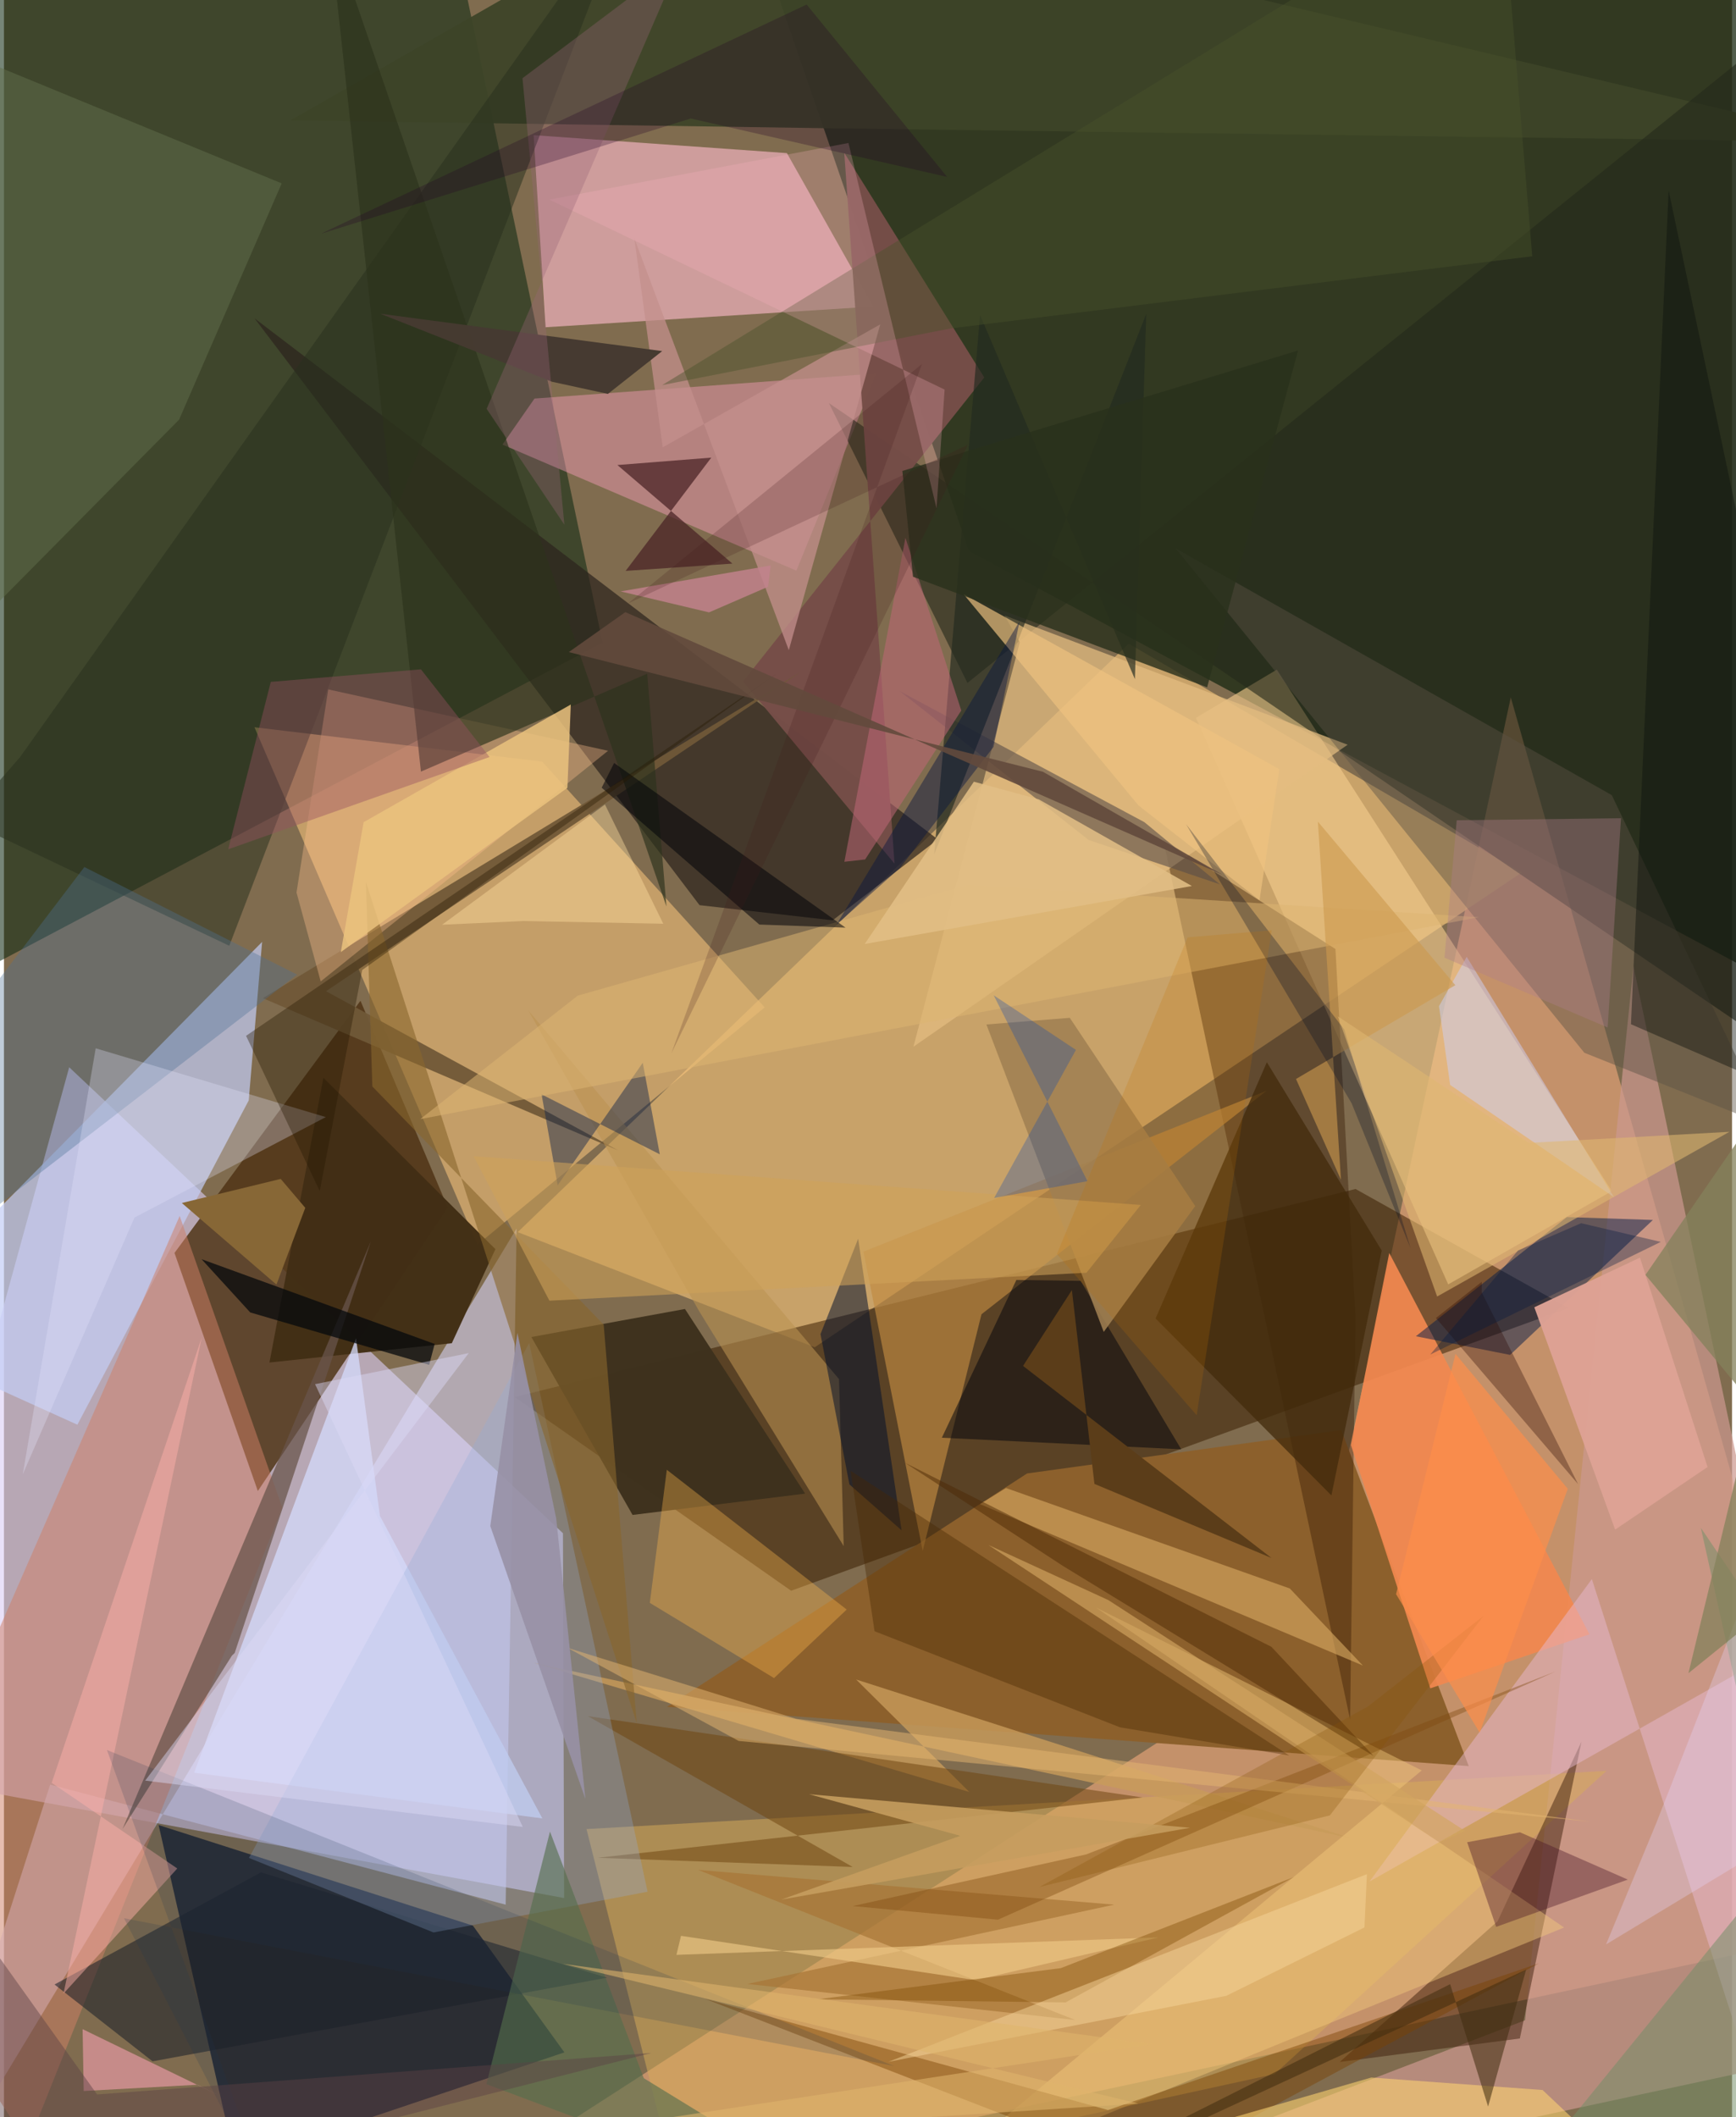 <svg xmlns="http://www.w3.org/2000/svg" width="228" height="278" viewBox="0 0 836 1024"><path fill="#806c4f" d="M0 0h836v1024H0z"/><path fill="#dbcef5" fill-opacity=".608" d="M270.429 741.57l.552 176.442L-62 856.808l93.563-340.61z"/><path fill="#1a2a13" fill-opacity=".757" d="M353.934-62L466.87 266.515 898 497.828V-37.035z"/><path fill="#ffb280" fill-opacity=".537" d="M898 932.48L728.955 337.294l-98.557 458.869L180.938 1086z"/><path fill="#0f2912" fill-opacity=".569" d="M224.157-.923l65.422 311.707-337.89 178.538-12.853-493.46z"/><path fill="#d4ac6d" fill-opacity=".851" d="M734.2 422.04L392.209 651.643l-143.665-55.7 295.565-284.628z"/><path fill="#4f3415" fill-opacity=".839" d="M172.477 484.028l-89.98 121.97 40.318 115.155 91.867-137.124z"/><path fill="#f9c57d" fill-opacity=".557" d="M228.983 602.088l139.041-114.851-107.644-118.88-139.192-16.611z"/><path fill="#3a1f00" fill-opacity=".537" d="M380.809 769.381l-133.706-93.69L653.85 575.07l103.044 57.552z"/><path fill="#141c2c" fill-opacity=".78" d="M112.03 1046.148l159.09-53.483-44.253-61.306-152.054-48.648z"/><path fill="#f1b2be" fill-opacity=".694" d="M420.572 148.265l-41.8-74.203-122.527-8.687 5.752 92.908z"/><path fill="#c3cdf5" fill-opacity=".702" d="M-62 644.962l97.518 44.123 82.895-156.852 6.48-76.68z"/><path fill="#dbd8ff" fill-opacity=".549" d="M-49.112 1086L248.01 594.178l-5.296 327.044-220.361-58.076z"/><path fill="#8c602c" d="M494.958 712.661l151.976-20.984 61.683 162.525-387.833-28.655z"/><path fill="#2c241c" fill-opacity=".714" d="M451.776 405.978l-50.87 39.14-64.404-7.319-215.276-283.836z"/><path fill="#f3cb8c" fill-opacity=".62" d="M615.78 323.88l162.084 252.217-79.178 45.115-122.031-274.025z"/><path fill="#cb988e" fill-opacity=".718" d="M788.316 467.396L898 990.177 452.13 1086l283.73-108.86z"/><path fill="#331800" fill-opacity=".396" d="M651.223 831.678l2.604-194.347-9.69-178.322-83.328-53.17z"/><path fill="#ce7f65" fill-opacity=".514" d="M134.664 729.193L85.006 588.119-62 924.229l73.594 112.765z"/><path fill="#3d4428" fill-opacity=".941" d="M400.826 62.06L898 68.699 348.787-62 138.664 58.194z"/><path fill="#d7ac5a" fill-opacity=".518" d="M775.288 856.493l-493.467 28.17 45.633 181.26 287.24-62.77z"/><path fill="#fea1c3" fill-opacity=".416" d="M383.355 276.008l-142.18-60.973 15.49-22.267 165.459-12.14z"/><path fill="#242a1b" fill-opacity=".612" d="M466.11 330.302L898-17.467l-5.091 548.836-493.803-336.385z"/><path fill="#f38850" fill-opacity=".918" d="M690.027 816.592l77.013-26.147-96.87-184.409-18.552 92.884z"/><path fill="#e4bc80" fill-opacity=".733" d="M439.983 506.268l51.454-195.57-7.412-13.014 166.01 62.514z"/><path fill="#3d1e0a" fill-opacity=".486" d="M763.148 842.427l-29.8 143.515-87.13 11.353 76.354-68.045z"/><path fill="#031b49" fill-opacity=".49" d="M728.62 655.321l-45.585-9.02 73.052-57.635 41.622 1.383z"/><path fill="#422e15" fill-opacity=".976" d="M216.655 649.675L128.439 659l26.093-137.712 83.23 82.886z"/><path fill="#754e48" fill-opacity=".98" d="M474.24 182.564L357.554 329.602l73.283 88.119-24.323-343.838z"/><path fill="#c08a40" fill-opacity=".655" d="M610.826 527.554L472.893 635.67l-28.435 114.48-28.648-144.778z"/><path fill="#c89b5a" fill-opacity=".8" d="M256.342 804.286l395.497 84.856-239.582-76.83 54.783 54.42z"/><path fill="#d3d9f8" fill-opacity=".784" d="M181.9 733.227l-11.576-85.936-78.31 210.105 168.458 22.114z"/><path fill="#705838" fill-opacity=".941" d="M155.794 479.413l141.369 77.016-171.951-73.657 260.203-157.78z"/><path fill="#e7b8ce" fill-opacity=".494" d="M846.235 1007.604L898 775.72 660.6 910.039l107.585-146.31z"/><path fill="#584c48" fill-opacity=".592" d="M524.714 406.267l63.509 21.457-36.532-30.077-118.424-63.415z"/><path fill="#69544b" fill-opacity=".737" d="M110.294 800.754l-52.927 83.853 120.117-284.204-65.857 199.09z"/><path fill="#3e311d" fill-opacity=".98" d="M255.154 646.676l74.298-13.567 58.13 89.303-83.481 10.31z"/><path fill="#ffc18e" fill-opacity=".353" d="M292.26 363.123l-135.38-29.678-15.35 98.235 11.7 43z"/><path fill="#d8a962" fill-opacity=".616" d="M484.774 719.704l137.287 48.586 35.343 37.27-185.21-78.061z"/><path fill="#5b5245" fill-opacity=".443" d="M777.821 384.575l76.39 160.448-89.677-35.849L566.82 265.21z"/><path fill="#272f1e" fill-opacity=".514" d="M-18.782 396.645l127.789 60.798L303.418-49.896 7.76 366.224z"/><path fill="#1c202a" fill-opacity=".565" d="M71.89 996.995L24.457 959.83l99.86-54.244 167.336 50.953z"/><path fill="#606e4b" fill-opacity=".51" d="M84.74 202.951l49.624-114.26L-62 7.976v343.302z"/><path fill="#6d420f" fill-opacity=".514" d="M410.569 902.976l-123.314-4.434 263.58-29.176-268.356-39.333z"/><path fill="#94acd7" fill-opacity=".302" d="M311.359 914.958L254.095 649.58 118.51 898.607l89.295 36.063z"/><path fill="#ba9351" fill-opacity=".569" d="M253.718 488.798l82.414 145.074L406.249 747.8l-2.254-80.746z"/><path fill="#ffba4e" fill-opacity=".353" d="M372.552 811.623l-60.101-36.364 8.22-64.373 87.028 67.6z"/><path fill="#f4c97b" fill-opacity=".447" d="M685.891 856.291L440.24 1060.58l314.513-128.307L528.29 777.515z"/><path fill="#02050c" fill-opacity=".514" d="M453.728 695.38l115.803 5.6-48.668-81.462-31.087-.459z"/><path fill="#2c331c" fill-opacity=".663" d="M311.17 325.855l-109.446 47.348L157.001-37.72l163.484 476.15z"/><path fill="#ceceef" fill-opacity=".529" d="M699.628 524.742l-5.396-38.085 13.405-23.877 71.273 116.266z"/><path fill="#9f7f52" fill-opacity=".871" d="M475.273 495.506l40.35-3.226 60.67 91.065-44.257 60.85z"/><path fill="#a77636" fill-opacity=".706" d="M335.813 904.395l201.27 16.813-177.461 38.36L518.22 977.01z"/><path fill="#232a20" fill-opacity=".671" d="M552.61 151.812l-5.49 176.656-74.903-176.175-22.18 260.916z"/><path fill="#4c7194" fill-opacity=".357" d="M141.833 471.388L38.902 419.352-62 552.039l58.855 31.197z"/><path fill="#000e2b" fill-opacity=".518" d="M409.007 717.948l-13.987-72.672 18.213-46.13 21.014 141.018z"/><path fill="#492325" fill-opacity=".729" d="M296.767 224.92l55.638 47.676-51.657 3.529 41.438-54.793z"/><path fill="#422b0b" fill-opacity=".757" d="M642.182 723.276l24.344-118.44-55.58-91.08-53.823 123.945z"/><path fill="#0f2249" fill-opacity=".451" d="M267.857 573.312L260.1 529.33l57.17 28.962-8.242-44.247z"/><path fill="#472700" fill-opacity=".376" d="M421.173 788.974l118.764 46.48 81.849 13.638L409.57 711.377z"/><path fill="#88662d" fill-opacity=".608" d="M175.09 426.501l131.047 407.022-16.011-192.875-111.91-115.152z"/><path fill="#dcb471" fill-opacity=".522" d="M277.613 481.538l-76.24 59.746 512.09-97.653-247.014-15.713z"/><path fill="#0d110c" fill-opacity=".427" d="M805.323 92.112L787.102 495.39 898 543.567v-12.258z"/><path fill="#e5e4fd" fill-opacity=".302" d="M44.386 507.02l111.301 33.28-92.537 48.578L9.073 713.135z"/><path fill="#feb0aa" fill-opacity=".471" d="M28.8 964.244l66.88-317.348L23.092 862.3l60.757 41.417z"/><path fill="#556e4d" fill-opacity=".62" d="M309.533 1005.153l-45.384-119.3-30.769 122.183L441.358 1086z"/><path fill="#c38f8d" fill-opacity=".741" d="M318.696 216.365L304.96 115.288l74.728 199.174 44.234-157.577z"/><path fill="#e0979f" fill-opacity=".725" d="M38.581 1011.345l-.536-29.914 66.452 32.29-10.898-5.4z"/><path fill="#7d480f" fill-opacity=".392" d="M750.55 808.465l-269.696 120.02-70.213-6.595 112.927-24.978z"/><path fill="#451026" fill-opacity=".376" d="M707.853 891.022l14.035 40.934 63.68-22.863-52.143-22.87z"/><path fill="#7b4100" fill-opacity=".435" d="M339.12 966.758l194.98 53.773L742.515 949.6 554.81 1050.457z"/><path fill="#dda294" fill-opacity=".976" d="M824.166 709.545l-44.727 30.28-39.095-107.54 51.106-24.015z"/><path fill="#e4b571" fill-opacity=".51" d="M383.17 831.284l-110.506-34.272 82.765 45.024 412.56 39.084z"/><path fill="#ffd471" fill-opacity=".576" d="M380.786 1086l280.69-81.18 82.859 6.038L823.849 1086z"/><path fill="#ad7d8c" fill-opacity=".369" d="M696.876 463.215l5.935-66.489 79.47-.973-6.457 101.203z"/><path fill="#c06879" fill-opacity=".525" d="M416.621 415.686l46.502-72.028-27.012-83.524-29.546 156.681z"/><path fill="#ebc27e" fill-opacity=".843" d="M173.993 397.657l100.228-56.906-1.637 40.294-109.618 79.462z"/><path fill="#965161" fill-opacity=".416" d="M201.721 323.734l33.206 42.404-126.443 44.632 20.61-80.973z"/><path fill="#000209" fill-opacity=".533" d="M365.416 447.17l-76.261-66.198 6.022-11.933 111.956 79.63z"/><path fill="#453a31" fill-opacity=".988" d="M292.168 190.522l26.268-20.711-136.389-18.078 83.079 32.909z"/><path fill="#1d3452" fill-opacity=".176" d="M49.82 846.431L430.6 999.26 58.073 927.79l72.558 140.922z"/><path fill="#efc280" fill-opacity=".675" d="M616.993 372.008l-152.788-84.685 84.653 102.256L607.4 435.42z"/><path fill="#04070c" fill-opacity=".729" d="M208.368 650.022l-2.668 10.106-86.56-25.348-23.531-25.746z"/><path fill="#4b2703" fill-opacity=".471" d="M512.16 757.29l-76.21-49.758 177.19 88.964 49.459 52.833z"/><path fill="#29311c" fill-opacity=".812" d="M582.06 332.432l44.007-162.909-191.436 58.255 5.134 51.158z"/><path fill="#48532b" fill-opacity=".431" d="M318.419 186.263L723.916-62l15.421 185.948L457.97 158.85z"/><path fill="#f7afc1" fill-opacity=".263" d="M408.542 69.164l-144.69 27.38 191.217 91.878-3.92 57.42z"/><path fill="#dcdaf7" fill-opacity=".451" d="M250.993 883.631L68.32 861.226l156.524-206.772-74.342 15.016z"/><path fill="#cea259" fill-opacity=".576" d="M549.966 582.808l-26.283 32.775-259.806 13.51-36.698-69.881z"/><path fill="#c1828d" fill-opacity=".831" d="M298.327 286.046l72.61-12.55-1.292 10.302-28.54 12.389z"/><path fill="#f0cb89" fill-opacity=".616" d="M327.541 936.293l142.549 21.451 88.54-20.688-233.304 8.44z"/><path fill="#7d4801" fill-opacity=".388" d="M513.574 968.503l110.415-60.617-112.69 44.026-117.69 15.077z"/><path fill="#fedd9f" fill-opacity=".42" d="M318.955 446.776l-67.563-1.31-39.41 1.794 78.774-58.16z"/><path fill="#876736" d="M131.824 621.3l13.948-37.107-11.89-13.997-47.837 11.65z"/><path fill="#071540" fill-opacity=".443" d="M402.724 447.232l30.746-27.456 45.26-58.514 12.6-60.775z"/><path fill="#748f68" fill-opacity=".529" d="M898 1086l-166.548-28.453L898 852.963l-77.102-114.03z"/><path fill="#cc994e" fill-opacity=".608" d="M702.138 476.497l-66.494-79.1 11.16 173.252-21.754-48.784z"/><path fill="#e2be85" fill-opacity=".871" d="M416.42 456.575l158.277-28.036-74.085-41.913-31.396-8.544z"/><path fill="#f6d69b" fill-opacity=".478" d="M591.308 965.318L427.846 997.24l231.515-90.778-1.189 25.77z"/><path fill="#251801" fill-opacity=".365" d="M117.123 500.997l256.836-175.26L173.317 469.15l-20.546 106.93z"/><path fill="#280900" fill-opacity=".329" d="M714.94 619.946l-.06 5.086 46.642 92.787-68.782-80.35z"/><path fill="#5b4145" fill-opacity=".451" d="M45.07 1013.011L-62 862.967-54.046 1086l367.272-93.048z"/><path fill="#e6d9ff" fill-opacity=".306" d="M799.218 882.076L898 629.916v236.23l-122.944 74.29z"/><path fill="#010c23" fill-opacity=".29" d="M651.948 533.596L571.873 398.63l76.547 99.326 32.052 105.758z"/><path fill="#986777" fill-opacity=".337" d="M233.506 197.734l37.605 56.04-20.26-215.933 76.93-57.87z"/><path fill="#402c0f" fill-opacity=".549" d="M736.383 952.633l-18.4 66.243-18.36-59.206L448.054 1086z"/><path fill="#441b1b" fill-opacity=".204" d="M322.848 509.508l121.245-333.432L301.93 291.86l164.424-76.756z"/><path fill="#d2a45f" fill-opacity=".663" d="M706.816 885.534l-12.253 5.657-218.316-143.938 58.017 26.656z"/><path fill="#e0b771" fill-opacity=".569" d="M834.723 547.417l-141.395 79.67-48.05-135.51 92.427 61.208z"/><path fill="#9791a6" fill-opacity=".898" d="M248.4 644.666l18.773 89.78 14.105 135.634-46.009-131.986z"/><path fill="#84815a" fill-opacity=".753" d="M898 465.994l-83.09 343.267L898 742.125 794.116 616.62z"/><path fill="#0a44b1" fill-opacity=".282" d="M524.184 571.297l-45.37-89.898 39.78 26.4-39.584 71.613z"/><path fill="#855207" fill-opacity=".271" d="M641.455 878.034l-140.517 34.654 158.946-87.345 55.762-43.66z"/><path fill="#5b3d19" d="M527.543 717.714l85.616 35.809-120.15-92.877 23.624-36.682z"/><path fill="#c37300" fill-opacity=".196" d="M572.619 453.373l40.684-3.425L577 684.52l-67.612-77.98z"/><path fill="#230025" fill-opacity=".275" d="M332.237 57.313L456.291 85.57 388.316 2.2 153.3 113.063z"/><path fill="#624a3c" fill-opacity=".898" d="M589.549 423.102L300.61 296.064l-27.353 19.33 229.39 57.886z"/><path fill="#fd8e4a" fill-opacity=".678" d="M756.524 720.077L713.91 838.032l-40.448-66.99 28.749-116.229z"/><path fill="#dfb56d" fill-opacity=".565" d="M232.648 1037.818l322.38-49.184-284.624-38.791 278.381 67.583z"/><path fill="#c59d5f" fill-opacity=".89" d="M573.825 884.03l-184.359-16.246 73.177 20.134-86.586 30.847z"/><path fill="#001a3e" fill-opacity=".341" d="M689.999 655.137l42.466-50.308 30.528-13.206 38.522 9.038z"/></svg>